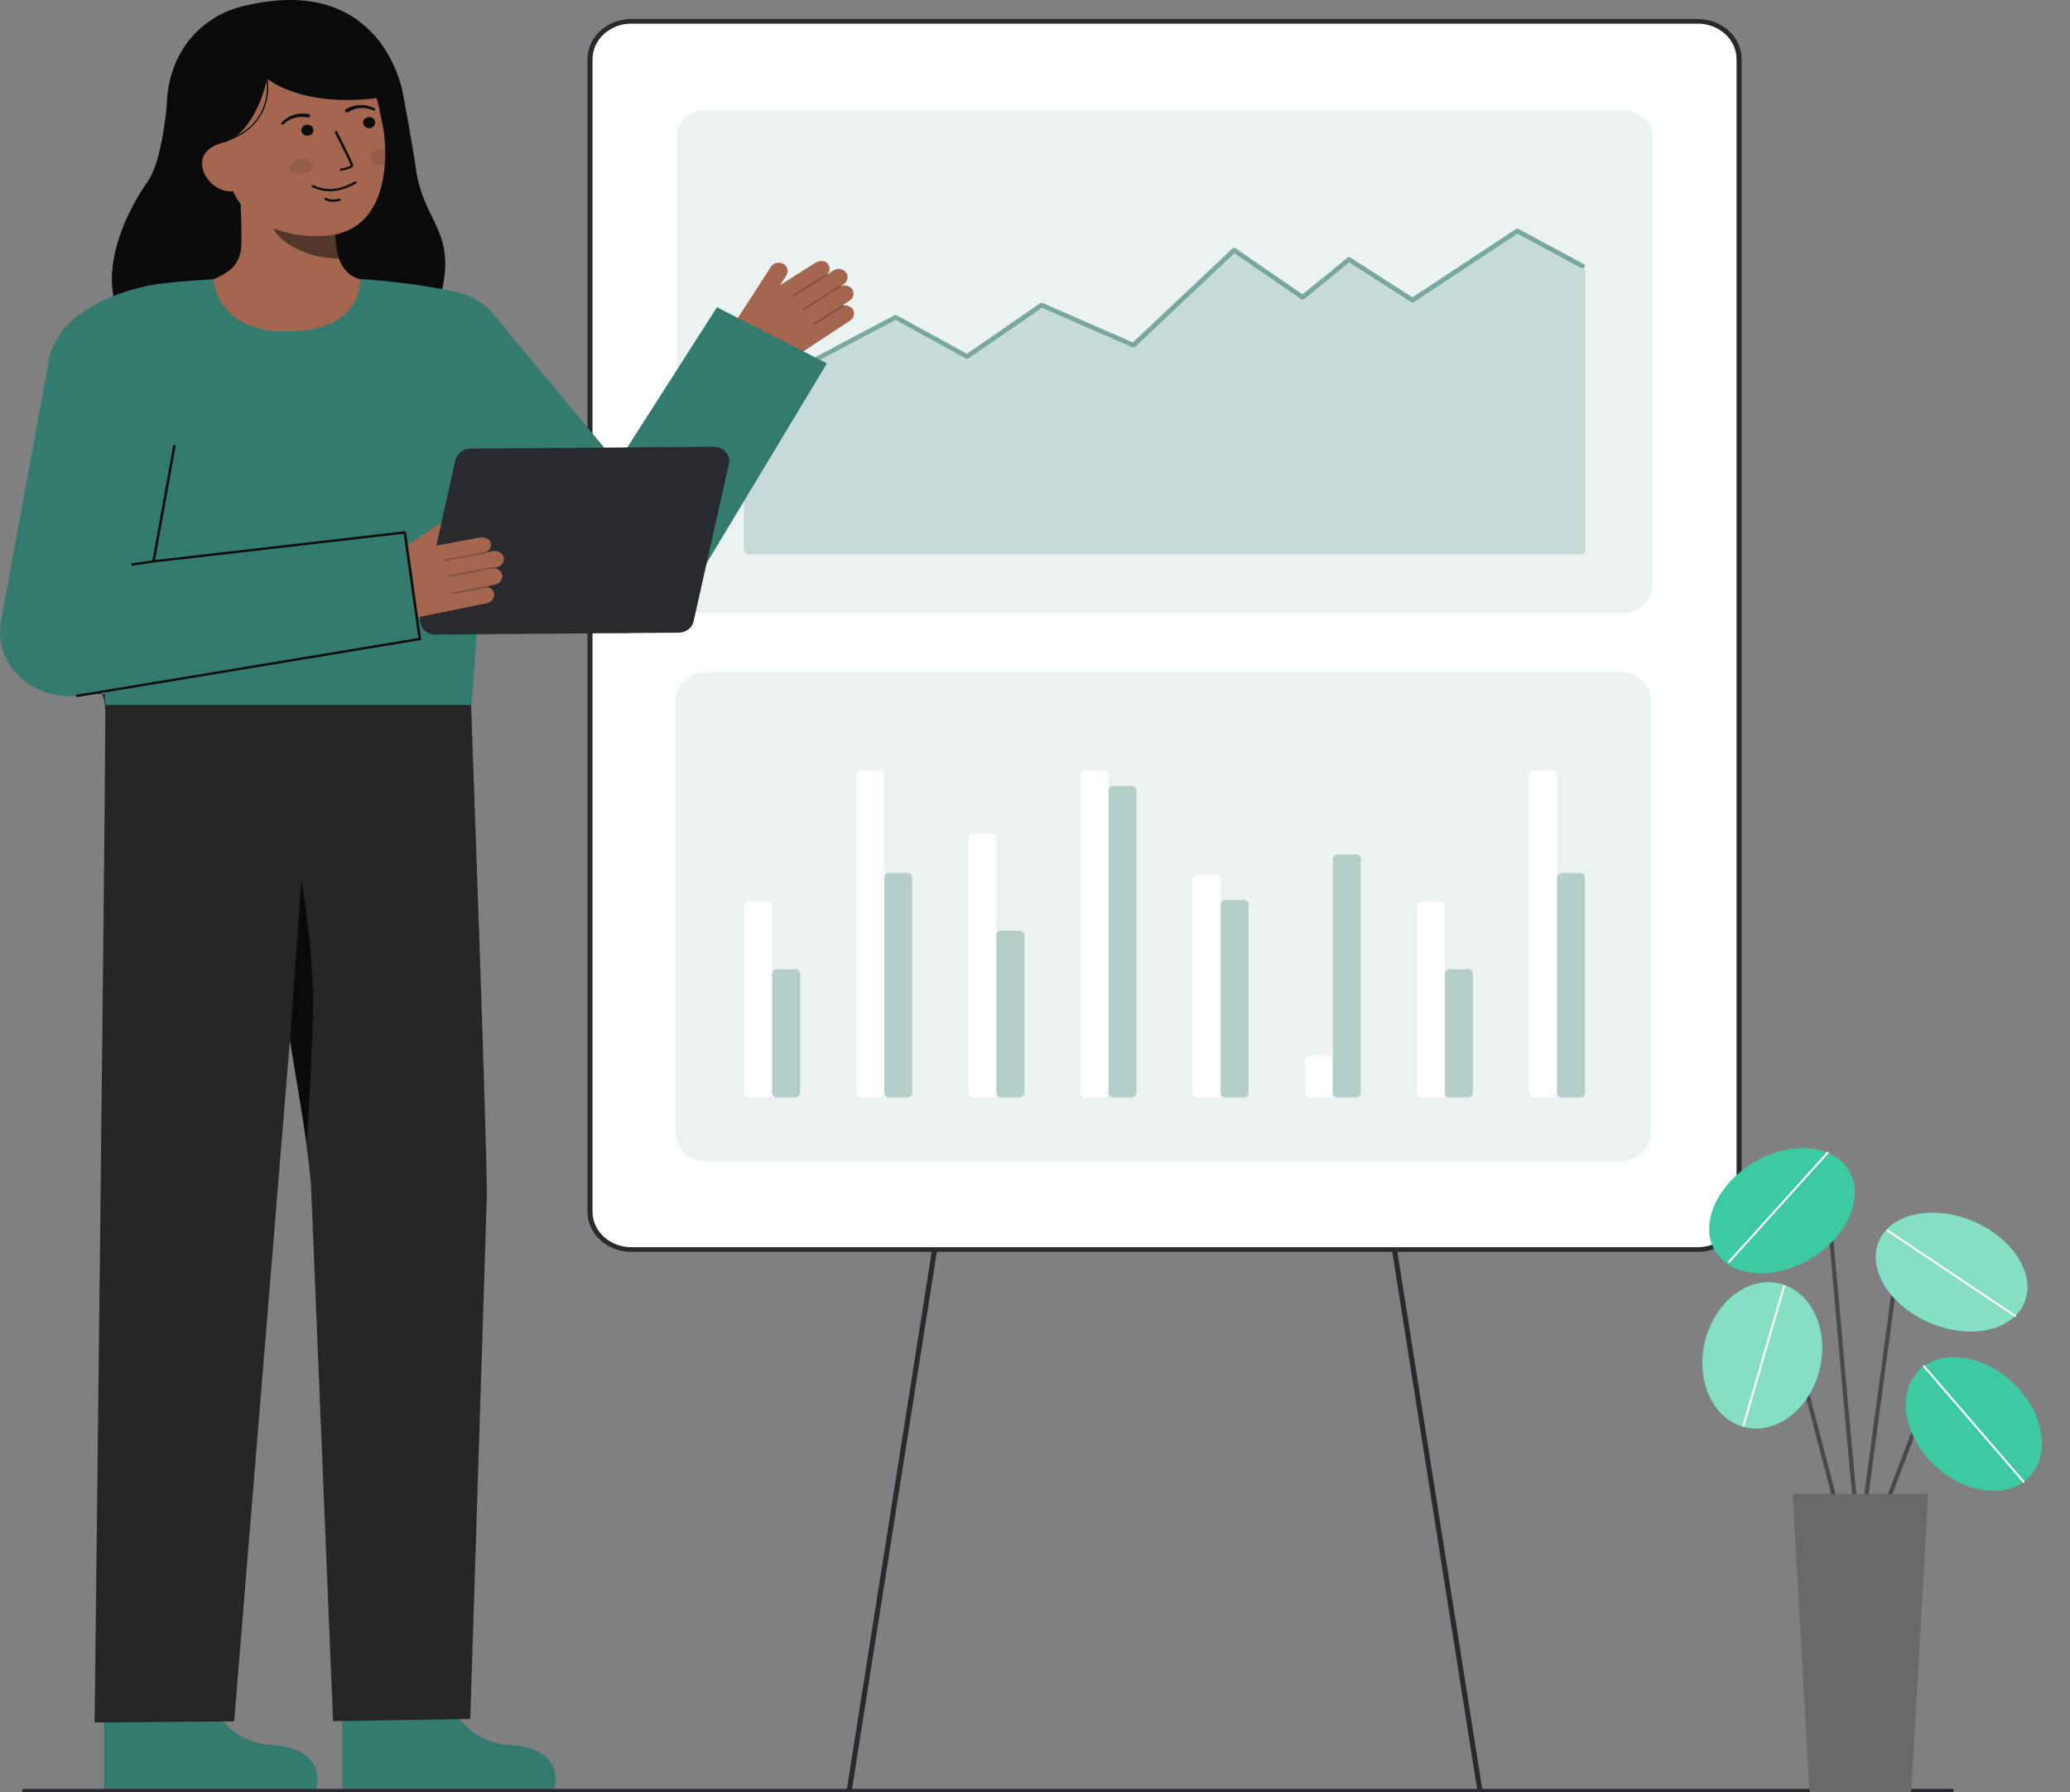 <svg width="268" height="232" viewBox="0 0 268 232" fill="none" xmlns="http://www.w3.org/2000/svg">
<rect x="0" y="0" width="268" height="232" fill="#808080" stroke="none"/>
<path d="M81.722 161.754L219.821 161.754C222.769 161.754 225.159 159.561 225.159 156.856L225.159 7.66C225.159 4.955 222.769 2.762 219.821 2.762L81.722 2.762C78.774 2.762 76.384 4.955 76.384 7.66L76.384 156.856C76.384 159.561 78.774 161.754 81.722 161.754Z" fill="white"/>
<path d="M76.056 156.857V7.66C76.058 6.282 76.655 4.96 77.717 3.985C78.78 3.011 80.22 2.462 81.722 2.461H219.821C221.324 2.462 222.764 3.011 223.826 3.985C224.888 4.96 225.486 6.282 225.488 7.66V156.857C225.486 158.235 224.889 159.557 223.826 160.531C222.764 161.506 221.324 162.054 219.821 162.056H81.722C80.22 162.054 78.78 161.506 77.717 160.531C76.655 159.557 76.058 158.235 76.056 156.857ZM81.722 3.064C80.394 3.065 79.121 3.55 78.181 4.412C77.242 5.273 76.714 6.442 76.712 7.66V156.857C76.714 158.075 77.242 159.244 78.181 160.106C79.121 160.967 80.394 161.452 81.722 161.454H219.821C221.15 161.452 222.423 160.967 223.362 160.106C224.301 159.244 224.83 158.075 224.831 156.857V7.66C224.83 6.441 224.301 5.273 223.362 4.411C222.423 3.549 221.15 3.065 219.821 3.063L81.722 3.064Z" fill="#292A2E"/>
<path d="M109.98 231.878C109.933 231.878 109.887 231.869 109.844 231.851C109.801 231.833 109.763 231.807 109.732 231.774C109.701 231.742 109.678 231.703 109.665 231.662C109.652 231.62 109.648 231.577 109.655 231.534L120.634 162.012C120.64 161.973 120.654 161.934 120.676 161.9C120.697 161.865 120.726 161.835 120.761 161.811C120.796 161.786 120.835 161.769 120.878 161.759C120.92 161.749 120.964 161.747 121.007 161.752C121.05 161.758 121.092 161.772 121.129 161.792C121.166 161.813 121.199 161.84 121.225 161.872C121.25 161.905 121.269 161.941 121.279 161.98C121.289 162.019 121.291 162.059 121.284 162.099L110.303 231.62C110.292 231.692 110.253 231.757 110.194 231.804C110.135 231.852 110.059 231.878 109.98 231.878Z" fill="#292A2E"/>
<path d="M191.564 231.878C191.485 231.878 191.409 231.852 191.35 231.805C191.29 231.758 191.251 231.692 191.24 231.621L180.261 162.098C180.25 162.02 180.273 161.941 180.325 161.878C180.377 161.815 180.454 161.773 180.539 161.762C180.624 161.751 180.711 161.771 180.78 161.817C180.85 161.864 180.896 161.934 180.91 162.012L191.891 231.534C191.898 231.577 191.894 231.621 191.881 231.662C191.868 231.704 191.845 231.742 191.814 231.775C191.783 231.807 191.745 231.834 191.702 231.852C191.66 231.869 191.613 231.879 191.566 231.879L191.564 231.878Z" fill="#292A2E"/>
<g opacity="0.1">
<path d="M91.405 79.396L210.139 79.396C212.226 79.396 213.918 77.844 213.918 75.928V17.719C213.918 15.804 212.226 14.251 210.139 14.251L91.405 14.251C89.317 14.251 87.625 15.804 87.625 17.719L87.625 75.928C87.625 77.844 89.317 79.396 91.405 79.396Z" fill="#337A6F"/>
</g>
<g opacity="0.1">
<path d="M87.492 146.708V90.635C87.493 89.672 87.91 88.75 88.652 88.07C89.393 87.389 90.398 87.007 91.447 87.006H209.768C210.817 87.007 211.822 87.389 212.563 88.07C213.305 88.75 213.722 89.673 213.723 90.635V146.708C213.722 147.67 213.305 148.592 212.563 149.273C211.822 149.953 210.816 150.336 209.767 150.337H91.447C90.398 150.336 89.393 149.953 88.651 149.273C87.91 148.592 87.493 147.67 87.492 146.708Z" fill="#337A6F"/>
</g>
<path d="M198.594 142.061H200.943C201.296 142.061 201.583 141.798 201.583 141.474V100.312C201.583 99.987 201.296 99.725 200.943 99.725H198.594C198.241 99.725 197.955 99.987 197.955 100.312V141.474C197.955 141.798 198.241 142.061 198.594 142.061Z" fill="white"/>
<path opacity="0.3" d="M202.223 142.061H204.571C204.924 142.061 205.211 141.798 205.211 141.474V113.609C205.211 113.284 204.924 113.021 204.571 113.021H202.223C201.869 113.021 201.583 113.284 201.583 113.609V141.474C201.583 141.798 201.869 142.061 202.223 142.061Z" fill="#337A6F"/>
<path d="M169.56 142.061H171.908C172.261 142.061 172.548 141.798 172.548 141.474V137.291C172.548 136.967 172.261 136.704 171.908 136.704H169.56C169.206 136.704 168.92 136.967 168.92 137.291V141.474C168.92 141.798 169.206 142.061 169.56 142.061Z" fill="white"/>
<path opacity="0.3" d="M173.188 142.061H175.536C175.889 142.061 176.176 141.798 176.176 141.474V111.218C176.176 110.894 175.889 110.631 175.536 110.631H173.188C172.834 110.631 172.548 110.894 172.548 111.218V141.474C172.548 141.798 172.834 142.061 173.188 142.061Z" fill="#337A6F"/>
<path d="M184.077 142.061H186.425C186.779 142.061 187.065 141.798 187.065 141.474V117.307C187.065 116.983 186.779 116.72 186.425 116.72H184.077C183.724 116.72 183.437 116.983 183.437 117.307V141.474C183.437 141.798 183.724 142.061 184.077 142.061Z" fill="white"/>
<path opacity="0.3" d="M187.705 142.061H190.054C190.407 142.061 190.694 141.798 190.694 141.474V126.063C190.694 125.739 190.407 125.476 190.054 125.476H187.705C187.352 125.476 187.066 125.739 187.066 126.063V141.474C187.066 141.798 187.352 142.061 187.705 142.061Z" fill="#337A6F"/>
<path d="M126.007 142.061H128.355C128.709 142.061 128.995 141.798 128.995 141.474V108.5C128.995 108.175 128.709 107.912 128.355 107.912H126.007C125.654 107.912 125.367 108.175 125.367 108.5V141.474C125.367 141.798 125.654 142.061 126.007 142.061Z" fill="white"/>
<path opacity="0.3" d="M129.635 142.061H131.984C132.337 142.061 132.624 141.798 132.624 141.474V121.072C132.624 120.748 132.337 120.485 131.984 120.485H129.635C129.282 120.485 128.996 120.748 128.996 121.072V141.474C128.996 141.798 129.282 142.061 129.635 142.061Z" fill="#337A6F"/>
<path d="M155.042 142.061H157.391C157.744 142.061 158.031 141.798 158.031 141.474V113.826C158.031 113.502 157.744 113.239 157.391 113.239H155.042C154.689 113.239 154.402 113.502 154.402 113.826V141.474C154.402 141.798 154.689 142.061 155.042 142.061Z" fill="white"/>
<path opacity="0.3" d="M158.67 142.061H161.019C161.372 142.061 161.658 141.798 161.658 141.474V117.089C161.658 116.765 161.372 116.502 161.019 116.502H158.67C158.317 116.502 158.03 116.765 158.03 117.089V141.474C158.03 141.798 158.317 142.061 158.67 142.061Z" fill="#337A6F"/>
<path d="M140.525 142.061H142.873C143.227 142.061 143.513 141.798 143.513 141.474V100.312C143.513 99.987 143.227 99.725 142.873 99.725H140.525C140.172 99.725 139.885 99.987 139.885 100.312V141.474C139.885 141.798 140.172 142.061 140.525 142.061Z" fill="white"/>
<path opacity="0.3" d="M144.153 142.061H146.501C146.855 142.061 147.141 141.798 147.141 141.474V102.351C147.141 102.027 146.855 101.764 146.501 101.764H144.153C143.799 101.764 143.513 102.027 143.513 102.351V141.474C143.513 141.798 143.799 142.061 144.153 142.061Z" fill="#337A6F"/>
<path d="M111.49 142.061H113.838C114.192 142.061 114.478 141.798 114.478 141.474V100.312C114.478 99.987 114.192 99.725 113.838 99.725H111.49C111.137 99.725 110.85 99.987 110.85 100.312V141.474C110.85 141.798 111.137 142.061 111.49 142.061Z" fill="white"/>
<path opacity="0.3" d="M115.118 142.061H117.466C117.82 142.061 118.106 141.798 118.106 141.474V113.609C118.106 113.284 117.82 113.021 117.466 113.021H115.118C114.765 113.021 114.478 113.284 114.478 113.609V141.474C114.478 141.798 114.765 142.061 115.118 142.061Z" fill="#337A6F"/>
<path d="M96.973 142.061H99.321C99.674 142.061 99.961 141.798 99.961 141.474V117.307C99.961 116.983 99.674 116.72 99.321 116.72H96.973C96.619 116.72 96.333 116.983 96.333 117.307V141.474C96.333 141.798 96.619 142.061 96.973 142.061Z" fill="white"/>
<path opacity="0.3" d="M100.601 142.061H102.949C103.302 142.061 103.589 141.798 103.589 141.474V126.063C103.589 125.739 103.302 125.476 102.949 125.476H100.601C100.247 125.476 99.961 125.739 99.961 126.063V141.474C99.961 141.798 100.247 142.061 100.601 142.061Z" fill="#337A6F"/>
<path opacity="0.2" d="M205.243 35.158V71.195C205.243 71.348 205.177 71.495 205.059 71.603C204.941 71.712 204.781 71.773 204.614 71.773H96.93C96.763 71.773 96.602 71.712 96.484 71.603C96.366 71.495 96.3 71.348 96.3 71.195V52.063C96.3 51.962 96.329 51.862 96.384 51.774C96.439 51.687 96.519 51.614 96.615 51.563L115.68 41.462C115.778 41.411 115.888 41.384 116 41.385C116.112 41.386 116.222 41.414 116.319 41.467L124.901 46.173C125.009 46.232 125.133 46.261 125.258 46.255C125.382 46.248 125.503 46.209 125.603 46.139L134.615 39.932C134.707 39.869 134.816 39.83 134.93 39.819C135.044 39.808 135.16 39.827 135.263 39.872L146.385 44.725C146.504 44.777 146.637 44.794 146.767 44.773C146.896 44.751 147.015 44.693 147.107 44.607L159.455 32.974C159.561 32.873 159.704 32.812 159.857 32.8C160.009 32.789 160.161 32.83 160.283 32.914L168.301 38.422C168.417 38.502 168.56 38.543 168.705 38.537C168.85 38.532 168.988 38.481 169.097 38.392L174.343 34.115C174.449 34.028 174.583 33.977 174.725 33.969C174.866 33.962 175.006 33.998 175.122 34.073L182.567 38.841C182.674 38.91 182.802 38.946 182.932 38.945C183.063 38.944 183.19 38.906 183.296 38.837L196.169 30.335C196.268 30.27 196.386 30.232 196.507 30.227C196.629 30.221 196.75 30.249 196.856 30.305L204.932 34.658C205.027 34.709 205.106 34.782 205.16 34.87C205.215 34.957 205.244 35.057 205.243 35.158Z" fill="#337A6F"/>
<path opacity="0.61" d="M96.662 51.567C96.717 51.567 96.772 51.553 96.819 51.528L115.944 41.396L125.049 46.389C125.103 46.418 125.165 46.432 125.227 46.429C125.29 46.426 125.35 46.406 125.4 46.372L134.902 39.827L146.603 44.933C146.663 44.959 146.729 44.967 146.794 44.956C146.859 44.945 146.918 44.916 146.964 44.873L159.818 32.761L168.469 38.705C168.527 38.745 168.598 38.765 168.671 38.762C168.743 38.759 168.812 38.734 168.867 38.69L174.683 33.946L182.699 39.081C182.752 39.115 182.816 39.133 182.881 39.133C182.946 39.133 183.01 39.114 183.063 39.079L196.465 30.23L204.722 34.679C204.758 34.698 204.797 34.711 204.838 34.716C204.879 34.721 204.921 34.719 204.961 34.709C205.001 34.7 205.039 34.683 205.072 34.66C205.105 34.638 205.132 34.609 205.153 34.576C205.174 34.544 205.188 34.507 205.194 34.47C205.2 34.432 205.197 34.394 205.187 34.357C205.176 34.32 205.158 34.286 205.133 34.256C205.108 34.225 205.077 34.2 205.042 34.181L196.608 29.635C196.555 29.607 196.494 29.593 196.433 29.596C196.372 29.599 196.313 29.617 196.264 29.65L182.876 38.49L174.839 33.343C174.781 33.305 174.711 33.287 174.641 33.291C174.57 33.294 174.503 33.32 174.45 33.363L168.639 38.102L159.972 32.148C159.911 32.105 159.835 32.085 159.759 32.091C159.682 32.096 159.611 32.127 159.558 32.178L146.668 44.323L134.999 39.23C134.947 39.208 134.889 39.198 134.832 39.204C134.775 39.209 134.72 39.229 134.674 39.26L125.188 45.794L116.106 40.814C116.058 40.787 116.003 40.773 115.947 40.773C115.891 40.772 115.836 40.786 115.787 40.812L96.502 51.028C96.442 51.06 96.395 51.109 96.369 51.168C96.342 51.227 96.338 51.292 96.356 51.353C96.374 51.415 96.413 51.469 96.468 51.508C96.523 51.547 96.591 51.568 96.66 51.568L96.662 51.567Z" fill="#337A6F"/>
<path d="M26.645 218.482C26.645 218.482 28.127 225.531 35.321 225.925C42.515 226.32 40.955 231.577 40.955 231.577H13.464V218.974L26.645 218.482Z" fill="#337A6F"/>
<path d="M11.599 89.874C11.599 89.874 13.655 87.754 13.637 92.561C13.569 110.494 12.25 222.982 12.25 222.982L30.315 222.842L41.259 89.145L11.599 89.874Z" fill="#262626"/>
<path d="M57.492 218.482C57.492 218.482 58.974 225.531 66.169 225.925C73.363 226.32 71.802 231.577 71.802 231.577H44.311V218.974L57.492 218.482Z" fill="#337A6F"/>
<path d="M60.986 91.266C60.986 91.266 63.243 152.555 63.009 155.551L60.887 222.517L43.12 222.818L40.255 153.128C40.255 153.128 38.377 133.904 33.315 116.053C30.726 106.891 29.167 97.51 28.664 88.056L60.986 91.266Z" fill="#262626"/>
<path d="M37.548 134.72L39.03 113.932C39.03 113.932 40.551 122.574 40.551 130.023C40.551 133.664 39.734 148.08 39.734 148.08L37.548 134.72Z" fill="#0A0A0A"/>
<path d="M11.403 89.871L11.344 89.874C11.344 89.874 11.387 88.829 11.403 89.871Z" fill="#333333"/>
<path d="M11.477 89.871L11.418 89.874C11.418 89.874 11.461 88.829 11.477 89.871Z" fill="#333333"/>
<path d="M110.468 40.126C110.359 39.928 110.186 39.766 109.973 39.662C109.759 39.559 109.516 39.519 109.277 39.547C109.279 39.534 109.278 39.52 109.273 39.508C109.268 39.495 109.26 39.484 109.249 39.475C109.238 39.466 109.225 39.459 109.211 39.456C109.197 39.452 109.182 39.452 109.168 39.455L109.976 38.924C110.218 38.772 110.391 38.545 110.465 38.285C110.539 38.025 110.507 37.749 110.376 37.508C110.238 37.274 110.011 37.096 109.738 37.007C109.465 36.919 109.166 36.926 108.898 37.029C108.9 37.019 108.892 37.008 108.891 36.999L109.223 36.78C109.45 36.636 109.616 36.425 109.692 36.182C109.769 35.938 109.752 35.678 109.644 35.446C109.572 35.301 109.467 35.172 109.335 35.069C109.204 34.966 109.048 34.892 108.881 34.85C108.714 34.809 108.539 34.802 108.369 34.831C108.198 34.859 108.037 34.922 107.896 35.014L107.13 35.518C107.128 35.514 107.13 35.509 107.128 35.505C107.125 35.501 107.116 35.5 107.112 35.495C107.288 35.314 107.391 35.083 107.405 34.84C107.419 34.598 107.343 34.358 107.189 34.161C106.827 33.627 105.993 33.736 105.497 34.062L100.989 36.919L101.795 35.674C101.957 35.435 102.014 35.148 101.955 34.871C101.895 34.594 101.723 34.348 101.474 34.184C101.342 34.102 101.193 34.047 101.037 34.02C100.881 33.994 100.721 33.997 100.566 34.029C100.411 34.061 100.265 34.122 100.137 34.207C100.008 34.293 99.9 34.402 99.819 34.527L95.42 41.324C94.904 42.121 94.747 43.072 94.982 43.974C95.218 44.876 95.827 45.658 96.681 46.154C97.672 46.729 98.827 47.02 99.999 46.989C101.17 46.958 102.305 46.607 103.258 45.98L110.066 41.503C110.292 41.348 110.455 41.128 110.528 40.878C110.601 40.628 110.58 40.363 110.468 40.126Z" fill="#A4664E"/>
<g opacity="0.25">
<path d="M102.67 38.341C102.686 38.362 102.711 38.376 102.739 38.38C102.766 38.385 102.795 38.379 102.818 38.364L107.102 35.642C107.113 35.635 107.123 35.625 107.131 35.614C107.139 35.603 107.144 35.591 107.146 35.578C107.149 35.566 107.149 35.552 107.146 35.54C107.143 35.527 107.137 35.515 107.129 35.504C107.121 35.494 107.111 35.484 107.099 35.477C107.087 35.47 107.073 35.466 107.059 35.463C107.046 35.461 107.031 35.461 107.017 35.464C107.004 35.467 106.99 35.472 106.979 35.479L102.695 38.202C102.672 38.217 102.656 38.239 102.651 38.265C102.645 38.291 102.652 38.318 102.668 38.339L102.67 38.341Z" fill="#0C0C0C"/>
</g>
<g opacity="0.25">
<path d="M103.926 40.108C103.943 40.129 103.967 40.143 103.995 40.147C104.023 40.152 104.051 40.146 104.074 40.131L108.855 37.093C108.879 37.078 108.895 37.055 108.9 37.029C108.905 37.003 108.898 36.977 108.882 36.955C108.865 36.934 108.84 36.92 108.812 36.916C108.785 36.911 108.756 36.916 108.732 36.93L103.952 39.968C103.928 39.983 103.912 40.006 103.907 40.032C103.902 40.058 103.908 40.084 103.924 40.106L103.926 40.108Z" fill="#0C0C0C"/>
</g>
<g opacity="0.25">
<path d="M105.275 42.029C105.291 42.05 105.316 42.063 105.344 42.068C105.372 42.072 105.4 42.066 105.423 42.051L109.237 39.628C109.26 39.613 109.276 39.59 109.281 39.564C109.286 39.539 109.28 39.512 109.264 39.49C109.248 39.469 109.223 39.454 109.194 39.449C109.166 39.445 109.137 39.45 109.114 39.465L105.3 41.889C105.277 41.904 105.261 41.927 105.256 41.953C105.251 41.978 105.257 42.005 105.273 42.026L105.275 42.029Z" fill="#0C0C0C"/>
</g>
<path d="M92.824 39.775L79.903 59.968L64.136 40.992L51.043 51.824L73.403 78.397L73.55 78.586C74.445 79.711 75.637 80.608 77.015 81.193C78.392 81.778 79.909 82.031 81.423 81.93C82.937 81.828 84.397 81.374 85.667 80.612C86.937 79.849 87.975 78.802 88.682 77.57L107.056 47.038L92.824 39.775Z" fill="#337A6F"/>
<path d="M78.636 62.396C78.61 62.396 78.584 62.391 78.561 62.38C78.542 62.371 78.525 62.358 78.511 62.343C78.497 62.328 78.486 62.311 78.48 62.292C78.473 62.273 78.471 62.253 78.472 62.233C78.474 62.214 78.48 62.194 78.49 62.177L79.757 59.9C79.766 59.882 79.78 59.866 79.796 59.853C79.813 59.841 79.832 59.831 79.852 59.825C79.873 59.819 79.894 59.816 79.916 59.818C79.937 59.819 79.958 59.825 79.978 59.834C79.997 59.843 80.014 59.855 80.028 59.87C80.042 59.885 80.052 59.903 80.059 59.922C80.066 59.941 80.068 59.96 80.067 59.98C80.065 60 80.059 60.019 80.049 60.037L78.782 62.314C78.769 62.339 78.748 62.359 78.722 62.374C78.696 62.389 78.666 62.396 78.636 62.396Z" fill="#0C0C0C"/>
<path d="M63.227 59.853L62.832 66.231L63.16 66.248L63.554 59.87L63.227 59.853Z" fill="#0C0C0C"/>
<path d="M21.591 13.695C21.591 13.695 20.985 20.794 19.211 23.354C14.103 30.721 12.544 39.053 17.512 43.468C22.479 47.883 54.511 48.283 57.062 38.278C59.212 29.854 54.839 28.9 53.86 21.921C53.417 18.763 52.173 12.139 52.173 12.139" fill="#0A0A0A"/>
<path d="M48.908 36.678C48.853 36.672 48.239 46.014 36.411 45.2C28.223 44.637 25.303 36.665 25.115 36.665C25.998 36.493 27.485 36.243 27.877 36.051C29.166 35.415 30.762 34.753 31.177 32.456C31.417 31.13 31.01 24.357 31.136 23.017L43.705 25.591C43.529 28.421 42.3 34.981 46.608 36.142C47.325 36.334 48.097 36.511 48.908 36.678Z" fill="#A4664E"/>
<path opacity="0.52" d="M43.881 33.461C43.684 32.879 43.557 32.279 43.503 31.671C43.365 30.285 43.392 28.889 43.585 27.508C41.03 27.191 38.623 26.224 36.638 24.715C36.405 25.506 35.121 28.962 35.477 29.714C36.148 31.134 39.305 33.461 43.881 33.461Z" fill="#0C0C0C"/>
<path d="M42.215 30.521C37.254 30.908 30.866 29.021 29.614 22.952L28.485 17.476C27.233 11.407 29.692 5.883 35.92 4.802C42.147 3.72 47.817 7.832 49.069 13.901L49.569 16.326C50.049 18.654 51.066 29.83 42.215 30.521Z" fill="#A4664E"/>
<path d="M47.794 16.59C48.225 16.59 48.575 16.27 48.575 15.874C48.575 15.478 48.225 15.158 47.794 15.158C47.363 15.158 47.013 15.478 47.013 15.874C47.013 16.27 47.363 16.59 47.794 16.59Z" fill="#0C0C0C"/>
<path d="M39.796 17.57C40.227 17.57 40.577 17.25 40.577 16.854C40.577 16.458 40.227 16.138 39.796 16.138C39.365 16.138 39.015 16.458 39.015 16.854C39.015 17.25 39.365 17.57 39.796 17.57Z" fill="#0C0C0C"/>
<path d="M44.185 22.105H44.197C44.45 22.06 44.699 22.002 44.944 21.931C45.31 21.823 45.79 21.644 45.727 21.34C45.656 20.994 43.855 17.443 43.649 17.039C43.631 17.003 43.599 16.976 43.559 16.963C43.519 16.95 43.475 16.951 43.436 16.968C43.398 16.984 43.368 17.014 43.354 17.051C43.339 17.087 43.341 17.128 43.359 17.163C44.128 18.675 45.365 21.162 45.413 21.395C45.372 21.503 44.764 21.708 44.138 21.817C44.097 21.823 44.06 21.845 44.036 21.875C44.011 21.907 44.001 21.945 44.007 21.983C44.013 22.021 44.035 22.055 44.069 22.078C44.102 22.101 44.144 22.112 44.185 22.107V22.105Z" fill="#0C0C0C"/>
<path d="M43.263 24.726C44.279 24.605 45.249 24.266 46.096 23.738C46.132 23.717 46.157 23.684 46.166 23.645C46.175 23.607 46.167 23.568 46.143 23.535C46.12 23.502 46.084 23.48 46.042 23.471C46.001 23.463 45.958 23.471 45.922 23.492C44.089 24.588 42.267 24.765 40.654 24.004C40.621 23.988 40.588 23.973 40.553 23.96C40.514 23.948 40.47 23.95 40.432 23.966C40.394 23.983 40.364 24.012 40.35 24.049C40.336 24.085 40.338 24.125 40.355 24.16C40.373 24.196 40.405 24.223 40.445 24.236C40.458 24.241 40.478 24.251 40.508 24.267C41.356 24.668 42.315 24.828 43.263 24.726Z" fill="#0C0C0C"/>
<path d="M23.503 19.384L29.084 18.445C33.312 16.875 34.59 10.159 34.59 10.159C34.59 10.159 39.727 14.752 52.173 12.14C52.173 12.14 49.678 -3.785 31.291 0.844C25.363 2.337 21.107 7.819 21.639 15.146C22.009 20.281 23.503 19.384 23.503 19.384Z" fill="#0A0A0A"/>
<path d="M30.382 24.734C28.49 25.062 26.572 23.471 26.213 21.734C25.853 19.998 27.191 18.774 29.084 18.445L30.299 19.439L32.009 24.451L30.382 24.734Z" fill="#A4664E"/>
<path d="M44.789 14.135C45.342 13.808 45.979 13.623 46.636 13.6C46.959 13.587 47.283 13.618 47.596 13.693C47.906 13.766 48.205 13.875 48.485 14.016C48.525 14.034 48.555 14.066 48.569 14.104C48.584 14.142 48.581 14.184 48.562 14.22C48.543 14.257 48.509 14.285 48.467 14.298C48.425 14.312 48.38 14.31 48.34 14.292L48.328 14.287C48.069 14.17 47.795 14.084 47.512 14.03C47.232 13.975 46.945 13.959 46.661 13.983C46.096 14.026 45.554 14.206 45.09 14.504L45.074 14.514C45.048 14.532 45.017 14.544 44.985 14.552C44.953 14.559 44.92 14.56 44.887 14.555C44.855 14.55 44.824 14.54 44.795 14.524C44.767 14.508 44.743 14.487 44.723 14.463C44.704 14.438 44.69 14.411 44.682 14.381C44.675 14.352 44.673 14.321 44.678 14.291C44.684 14.261 44.695 14.233 44.712 14.207C44.73 14.181 44.752 14.159 44.779 14.141L44.789 14.135Z" fill="#0C0C0C"/>
<path d="M39.811 15.21C39.26 15.087 38.684 15.099 38.141 15.246C37.866 15.318 37.604 15.428 37.365 15.572C37.123 15.716 36.901 15.888 36.706 16.084L36.697 16.092C36.666 16.12 36.625 16.136 36.581 16.137C36.538 16.138 36.496 16.123 36.464 16.096C36.433 16.069 36.414 16.031 36.411 15.991C36.409 15.952 36.424 15.913 36.452 15.883C36.658 15.658 36.894 15.457 37.155 15.287C37.417 15.113 37.706 14.976 38.013 14.881C38.634 14.685 39.302 14.646 39.946 14.768C40.011 14.781 40.068 14.817 40.104 14.869C40.14 14.92 40.153 14.983 40.139 15.043C40.125 15.102 40.086 15.155 40.029 15.188C39.973 15.221 39.905 15.233 39.84 15.22L39.83 15.218L39.811 15.21Z" fill="#0C0C0C"/>
<path d="M43.479 26.104C43.663 26.084 43.845 26.051 44.023 26.003C44.043 25.998 44.062 25.989 44.079 25.978C44.096 25.966 44.11 25.951 44.12 25.934C44.13 25.917 44.137 25.898 44.14 25.879C44.142 25.86 44.14 25.84 44.134 25.821C44.129 25.803 44.119 25.785 44.105 25.77C44.092 25.755 44.076 25.742 44.057 25.733C44.038 25.724 44.018 25.718 43.997 25.716C43.976 25.714 43.955 25.716 43.934 25.721C42.864 26.004 42.255 25.63 42.23 25.613C42.195 25.591 42.152 25.582 42.11 25.589C42.068 25.596 42.031 25.617 42.007 25.649C41.982 25.681 41.973 25.721 41.98 25.759C41.987 25.798 42.011 25.832 42.046 25.854C42.478 26.087 42.984 26.175 43.479 26.104Z" fill="#0C0C0C"/>
<path d="M29.098 18.38L29.042 18.238C36.115 15.908 34.385 9.539 34.367 9.475L34.526 9.437C34.545 9.502 36.314 16.003 29.098 18.38Z" fill="#0C0C0C"/>
<path opacity="0.1" d="M39.166 22.553C39.982 22.472 40.592 21.961 40.528 21.411C40.463 20.862 39.749 20.481 38.932 20.562C38.116 20.643 37.506 21.154 37.57 21.703C37.635 22.253 38.349 22.633 39.166 22.553Z" fill="#0C0C0C"/>
<path opacity="0.1" d="M47.81 20.45C47.875 20.999 48.59 21.378 49.407 21.299C49.548 21.285 49.687 21.257 49.822 21.217C49.868 20.564 49.878 19.935 49.865 19.353C49.639 19.299 49.404 19.284 49.172 19.308C48.355 19.388 47.746 19.899 47.81 20.45Z" fill="#0C0C0C"/>
<path d="M63.604 57.246C63.231 61.263 61.419 86.319 61.061 91.266H13.663C13.384 86.804 10.162 67.294 9.105 58.569C8.095 50.244 6.115 46.075 7.567 43.614C9.939 39.591 16.422 37.267 20.842 36.718C23.541 36.383 27.6 36.142 27.6 36.142C27.6 36.142 27.944 42.522 36.14 42.877C47.298 43.359 46.553 36.142 46.608 36.142C48.416 36.142 58.741 37.192 61.267 38.566C68.151 42.306 64.394 48.736 63.604 57.246Z" fill="#337A6F"/>
<path d="M94.369 60.052L89.801 80.428C89.708 80.842 89.463 81.214 89.108 81.482C88.752 81.75 88.307 81.898 87.847 81.902L56.387 82.148C56.087 82.15 55.79 82.091 55.518 81.975C55.246 81.858 55.006 81.687 54.816 81.474C54.625 81.262 54.489 81.012 54.416 80.745C54.344 80.478 54.338 80.199 54.399 79.929L58.967 59.553C59.06 59.14 59.305 58.768 59.661 58.499C60.016 58.231 60.461 58.083 60.922 58.079L92.381 57.833C92.681 57.831 92.978 57.89 93.25 58.007C93.522 58.123 93.762 58.294 93.953 58.507C94.143 58.72 94.279 58.969 94.352 59.236C94.424 59.504 94.43 59.782 94.369 60.052Z" fill="#292A2E"/>
<path d="M65.034 74.525C65.051 74.793 64.962 75.058 64.782 75.271C64.603 75.483 64.346 75.629 64.059 75.682L63.09 75.878C63.108 75.883 63.123 75.892 63.136 75.904C63.149 75.916 63.158 75.931 63.163 75.947C63.165 75.966 63.16 75.985 63.15 76.001C63.383 76.061 63.589 76.186 63.741 76.359C63.893 76.532 63.982 76.744 63.997 76.965C63.998 77.223 63.904 77.475 63.731 77.678C63.558 77.881 63.315 78.025 63.041 78.086L54.863 79.752C54.445 79.838 54.018 79.881 53.59 79.881C52.635 79.881 51.695 79.668 50.85 79.26C50.005 78.852 49.282 78.262 48.741 77.541C48.167 76.777 47.941 75.838 48.11 74.924C48.279 74.01 48.831 73.192 49.647 72.645L56.603 67.979C56.757 67.876 56.934 67.809 57.122 67.783L56.482 70.636L56.653 70.6L56.689 70.594L62.024 69.597C62.618 69.476 63.432 69.675 63.537 70.296C63.593 70.533 63.56 70.781 63.444 71C63.327 71.218 63.133 71.393 62.894 71.498C62.897 71.501 62.903 71.504 62.903 71.51C62.903 71.516 62.9 71.519 62.9 71.525L63.823 71.338C63.991 71.304 64.166 71.304 64.335 71.339C64.504 71.375 64.662 71.444 64.797 71.542C64.933 71.64 65.044 71.764 65.121 71.906C65.199 72.048 65.24 72.204 65.244 72.362C65.244 72.615 65.149 72.861 64.974 73.057C64.799 73.253 64.556 73.388 64.286 73.438L63.888 73.519C63.885 73.531 63.888 73.543 63.882 73.552C64.171 73.554 64.449 73.655 64.662 73.835C64.875 74.014 65.008 74.26 65.034 74.525Z" fill="#A4664E"/>
<g opacity="0.25">
<path d="M57.589 72.513C57.596 72.539 57.612 72.561 57.636 72.575C57.66 72.588 57.688 72.593 57.716 72.588L62.82 71.628C62.835 71.626 62.849 71.621 62.861 71.614C62.873 71.607 62.884 71.597 62.892 71.586C62.9 71.575 62.906 71.563 62.909 71.55C62.912 71.537 62.912 71.523 62.909 71.51C62.906 71.497 62.9 71.485 62.892 71.474C62.884 71.463 62.873 71.453 62.861 71.446C62.849 71.439 62.835 71.434 62.82 71.432C62.806 71.43 62.791 71.431 62.777 71.434L57.673 72.394C57.645 72.4 57.62 72.415 57.604 72.437C57.589 72.459 57.583 72.486 57.589 72.511L57.589 72.513Z" fill="#0C0C0C"/>
</g>
<g opacity="0.25">
<path d="M57.989 74.591C57.995 74.616 58.012 74.638 58.035 74.652C58.059 74.666 58.088 74.671 58.115 74.666L63.812 73.594C63.84 73.588 63.865 73.573 63.88 73.551C63.896 73.529 63.902 73.503 63.896 73.477C63.889 73.452 63.873 73.43 63.849 73.415C63.825 73.401 63.797 73.396 63.769 73.4L58.072 74.472C58.044 74.477 58.02 74.493 58.004 74.514C57.988 74.536 57.982 74.563 57.988 74.589L57.989 74.591Z" fill="#0C0C0C"/>
</g>
<g opacity="0.25">
<path d="M58.407 76.843C58.414 76.868 58.431 76.89 58.454 76.904C58.478 76.918 58.507 76.923 58.534 76.918L63.078 76.063C63.093 76.061 63.106 76.056 63.119 76.049C63.131 76.042 63.142 76.033 63.15 76.022C63.158 76.011 63.164 75.998 63.167 75.985C63.17 75.972 63.17 75.959 63.167 75.945C63.164 75.932 63.158 75.92 63.15 75.909C63.142 75.898 63.131 75.889 63.118 75.881C63.106 75.874 63.092 75.87 63.078 75.867C63.064 75.865 63.049 75.866 63.035 75.869L58.491 76.724C58.477 76.727 58.464 76.732 58.452 76.739C58.44 76.747 58.43 76.756 58.422 76.767C58.415 76.778 58.409 76.79 58.407 76.802C58.404 76.815 58.404 76.828 58.407 76.841L58.407 76.843Z" fill="#0C0C0C"/>
</g>
<path d="M54.357 82.721L9.989 90.078C8.604 90.216 7.204 90.058 5.897 89.616C4.59 89.174 3.413 88.461 2.457 87.531C1.501 86.602 0.793 85.481 0.389 84.259C-0.016 83.036 -0.106 81.744 0.125 80.484L6.336 46.607C6.733 44.444 8.05 42.514 9.997 41.242C11.944 39.969 14.363 39.459 16.72 39.823C19.078 40.187 21.181 41.395 22.567 43.182C23.954 44.969 24.51 47.188 24.113 49.351L19.878 72.672L52.406 68.924L54.357 82.721Z" fill="#337A6F"/>
<path d="M9.988 90.228C9.947 90.228 9.908 90.214 9.878 90.189C9.848 90.163 9.829 90.129 9.825 90.091C9.822 90.054 9.833 90.016 9.858 89.987C9.883 89.957 9.919 89.936 9.959 89.93L54.174 82.598L52.265 69.091L19.898 72.821C19.873 72.824 19.847 72.822 19.823 72.814C19.799 72.806 19.777 72.793 19.76 72.776C19.742 72.759 19.729 72.739 19.721 72.716C19.713 72.694 19.712 72.67 19.716 72.647L22.408 57.743C22.411 57.723 22.419 57.704 22.43 57.688C22.442 57.671 22.457 57.656 22.474 57.645C22.492 57.633 22.512 57.625 22.533 57.62C22.554 57.616 22.575 57.615 22.597 57.618C22.618 57.622 22.638 57.629 22.657 57.639C22.675 57.65 22.691 57.663 22.704 57.679C22.716 57.696 22.725 57.714 22.73 57.733C22.735 57.752 22.735 57.772 22.732 57.792L20.076 72.497L52.386 68.774C52.429 68.769 52.472 68.78 52.506 68.804C52.541 68.828 52.563 68.864 52.569 68.904L54.52 82.7C54.525 82.739 54.514 82.778 54.489 82.809C54.465 82.84 54.427 82.861 54.386 82.868L10.018 90.226C10.008 90.228 9.998 90.228 9.988 90.228Z" fill="#0C0C0C"/>
<path d="M19.852 72.523L16.998 72.943L17.05 73.24L19.904 72.821L19.852 72.523Z" fill="#0C0C0C"/>
<path d="M252.722 232H3.077C3.016 232 2.957 231.978 2.914 231.938C2.871 231.899 2.847 231.845 2.847 231.789C2.847 231.733 2.871 231.68 2.914 231.64C2.957 231.6 3.016 231.578 3.077 231.578H252.722C252.752 231.578 252.782 231.584 252.81 231.594C252.838 231.605 252.863 231.62 252.884 231.64C252.906 231.66 252.923 231.683 252.934 231.708C252.946 231.734 252.952 231.761 252.952 231.789C252.952 231.817 252.946 231.844 252.934 231.87C252.923 231.895 252.906 231.919 252.884 231.938C252.863 231.958 252.838 231.973 252.81 231.984C252.782 231.995 252.752 232 252.722 232Z" fill="#292A2E"/>
<path d="M240.862 199.525C240.826 199.526 240.791 199.519 240.758 199.507C240.726 199.494 240.696 199.476 240.671 199.453C240.291 199.104 239.671 192.703 238.002 173.644C237.318 165.846 236.673 158.48 236.202 154.003C236.169 153.684 236.034 153.646 235.989 153.634C235.345 153.456 233.384 154.874 232.29 156.116C232.245 156.167 232.18 156.2 232.109 156.207C232.037 156.214 231.966 156.194 231.91 156.153C231.855 156.112 231.819 156.052 231.812 155.986C231.804 155.921 231.825 155.856 231.87 155.805C232.592 154.983 234.953 152.831 236.144 153.16C236.324 153.216 236.478 153.324 236.586 153.467C236.693 153.611 236.747 153.782 236.74 153.956C237.211 158.436 237.856 165.804 238.54 173.604C239.554 185.186 240.703 198.306 241.081 199.133C241.11 199.17 241.127 199.214 241.13 199.259C241.134 199.304 241.124 199.35 241.101 199.39C241.078 199.43 241.044 199.464 241.002 199.488C240.96 199.512 240.911 199.524 240.862 199.525V199.525Z" fill="#494949"/>
<path d="M235.509 162.218C239.987 158.924 241.471 153.797 238.824 150.767C236.177 147.736 230.4 147.95 225.922 151.244C221.444 154.537 219.96 159.664 222.607 162.694C225.254 165.725 231.03 165.511 235.509 162.218Z" fill="#0CBC8B"/>
<path opacity="0.2" d="M235.509 162.218C239.987 158.924 241.471 153.797 238.824 150.767C236.177 147.736 230.4 147.95 225.922 151.244C221.444 154.537 219.96 159.664 222.607 162.694C225.254 165.725 231.03 165.511 235.509 162.218Z" fill="white"/>
<path d="M223.862 163.466C223.837 163.466 223.811 163.459 223.79 163.446C223.768 163.434 223.751 163.416 223.74 163.395C223.729 163.373 223.725 163.35 223.728 163.326C223.732 163.303 223.742 163.281 223.759 163.263L236.521 149.141C236.544 149.116 236.577 149.1 236.613 149.097C236.648 149.094 236.684 149.104 236.711 149.125C236.739 149.146 236.756 149.176 236.759 149.209C236.763 149.241 236.752 149.274 236.729 149.299L223.966 163.421C223.953 163.435 223.937 163.446 223.919 163.454C223.902 163.462 223.882 163.466 223.862 163.466Z" fill="white"/>
<path d="M243.645 196.498C243.615 196.498 243.585 196.493 243.557 196.484C243.523 196.474 243.492 196.457 243.466 196.435C243.439 196.414 243.418 196.388 243.402 196.358C243.387 196.329 243.378 196.297 243.376 196.265C243.374 196.232 243.379 196.2 243.39 196.169L248.184 183.518C248.325 183.147 248.565 182.813 248.883 182.549C249.201 182.284 249.586 182.097 250.003 182.005C250.42 181.913 250.856 181.918 251.27 182.02C251.684 182.122 252.064 182.318 252.374 182.59L254.909 184.812C254.961 184.857 254.991 184.92 254.992 184.985C254.994 185.051 254.967 185.115 254.918 185.162C254.868 185.21 254.8 185.237 254.729 185.239C254.657 185.24 254.588 185.216 254.536 185.17L252.001 182.949C251.757 182.734 251.457 182.579 251.13 182.498C250.803 182.418 250.459 182.414 250.129 182.486C249.8 182.559 249.496 182.707 249.245 182.916C248.994 183.124 248.804 183.388 248.693 183.681L243.9 196.333C243.881 196.382 243.847 196.423 243.801 196.453C243.756 196.482 243.701 196.498 243.645 196.498Z" fill="#494949"/>
<path d="M261.991 191.817C265.31 189.406 265.112 184.105 261.55 179.976C257.988 175.846 252.41 174.453 249.091 176.863C245.773 179.274 245.97 184.575 249.532 188.705C253.094 192.834 258.672 194.227 261.991 191.817Z" fill="#0CBC8B"/>
<path d="M238.684 198.719C238.623 198.719 238.564 198.7 238.516 198.666C238.469 198.631 238.435 198.583 238.421 198.529L230.378 167.663C230.323 167.453 230.206 167.26 230.04 167.107C229.873 166.954 229.664 166.845 229.435 166.794C229.206 166.743 228.966 166.75 228.741 166.816C228.516 166.882 228.316 167.003 228.161 167.167L225.681 169.797C225.635 169.846 225.568 169.877 225.497 169.882C225.425 169.886 225.355 169.865 225.301 169.822C225.247 169.779 225.213 169.718 225.208 169.653C225.203 169.587 225.226 169.522 225.273 169.473L227.753 166.843C227.973 166.611 228.258 166.438 228.577 166.345C228.896 166.251 229.237 166.24 229.563 166.313C229.888 166.386 230.186 166.54 230.422 166.758C230.658 166.976 230.825 167.249 230.903 167.548L238.946 198.414C238.954 198.445 238.956 198.478 238.95 198.51C238.945 198.543 238.932 198.573 238.914 198.601C238.895 198.629 238.871 198.653 238.842 198.672C238.813 198.691 238.781 198.705 238.746 198.712C238.726 198.717 238.705 198.719 238.684 198.719Z" fill="#494949"/>
<path d="M235.717 176.655C236.695 171.465 234.106 166.722 229.936 166.06C225.765 165.398 221.591 169.069 220.613 174.258C219.635 179.447 222.223 184.191 226.394 184.852C230.565 185.514 234.739 181.844 235.717 176.655Z" fill="#0CBC8B"/>
<path d="M240.862 199.526C240.851 199.526 240.84 199.525 240.829 199.524C240.758 199.516 240.694 199.482 240.649 199.431C240.605 199.379 240.586 199.313 240.594 199.248L245.732 160.975C245.788 160.558 245.974 160.165 246.268 159.843C246.561 159.52 246.95 159.283 247.387 159.158C247.825 159.034 248.292 159.028 248.733 159.142C249.173 159.255 249.569 159.483 249.872 159.798L255.744 165.901C255.769 165.925 255.787 165.953 255.799 165.984C255.812 166.015 255.817 166.048 255.815 166.081C255.813 166.114 255.804 166.146 255.789 166.176C255.773 166.206 255.751 166.232 255.724 166.254C255.697 166.276 255.666 166.292 255.632 166.303C255.598 166.313 255.562 166.318 255.526 166.315C255.49 166.313 255.455 166.304 255.423 166.289C255.391 166.274 255.363 166.253 255.34 166.228L249.468 160.126C249.233 159.883 248.927 159.708 248.587 159.621C248.246 159.533 247.886 159.538 247.548 159.634C247.21 159.73 246.91 159.913 246.683 160.162C246.456 160.41 246.312 160.714 246.268 161.036L241.131 199.308C241.123 199.368 241.091 199.424 241.041 199.464C240.992 199.504 240.928 199.526 240.862 199.526Z" fill="#494949"/>
<path d="M261.766 169.292C263.814 165.893 261.404 161.072 256.382 158.523C251.359 155.974 245.627 156.662 243.579 160.061C241.53 163.459 243.94 168.281 248.963 170.83C253.985 173.379 259.717 172.69 261.766 169.292Z" fill="#0CBC8B"/>
<path opacity="0.2" d="M261.991 191.817C265.31 189.406 265.112 184.105 261.55 179.976C257.988 175.846 252.41 174.453 249.091 176.863C245.773 179.274 245.97 184.575 249.532 188.705C253.094 192.834 258.672 194.227 261.991 191.817Z" fill="white"/>
<path opacity="0.5" d="M235.717 176.655C236.695 171.465 234.106 166.722 229.936 166.06C225.765 165.398 221.591 169.069 220.613 174.258C219.635 179.447 222.223 184.191 226.394 184.852C230.565 185.514 234.739 181.844 235.717 176.655Z" fill="white"/>
<path opacity="0.5" d="M261.766 169.292C263.814 165.893 261.404 161.072 256.382 158.523C251.359 155.974 245.627 156.662 243.579 160.061C241.53 163.459 243.94 168.281 248.963 170.83C253.985 173.379 259.717 172.69 261.766 169.292Z" fill="white"/>
<path d="M247.433 232H234.291L232.113 193.418H249.61L247.433 232Z" fill="#292A2E"/>
<path opacity="0.3" d="M247.433 232H234.291L232.113 193.418H249.61L247.433 232Z" fill="white"/>
<path d="M261.991 191.938C261.97 191.938 261.95 191.934 261.932 191.926C261.913 191.918 261.897 191.906 261.884 191.891L248.985 176.937C248.962 176.911 248.952 176.879 248.956 176.846C248.961 176.813 248.979 176.784 249.007 176.763C249.035 176.743 249.071 176.734 249.106 176.737C249.142 176.741 249.174 176.758 249.196 176.784L262.096 191.737C262.112 191.755 262.122 191.777 262.125 191.8C262.127 191.823 262.123 191.847 262.112 191.868C262.101 191.889 262.084 191.906 262.062 191.919C262.041 191.931 262.016 191.938 261.99 191.938L261.991 191.938Z" fill="white"/>
<path d="M260.908 170.49C260.879 170.49 260.851 170.481 260.828 170.466L244.32 159.406C244.305 159.397 244.292 159.385 244.283 159.371C244.273 159.357 244.266 159.341 244.263 159.325C244.26 159.308 244.26 159.291 244.265 159.275C244.269 159.259 244.276 159.244 244.287 159.23C244.298 159.217 244.311 159.206 244.327 159.197C244.342 159.189 244.36 159.183 244.378 159.181C244.396 159.179 244.414 159.18 244.431 159.184C244.449 159.188 244.465 159.196 244.479 159.206L260.986 170.266C261.009 170.281 261.027 170.303 261.035 170.328C261.044 170.353 261.044 170.379 261.035 170.404C261.026 170.429 261.009 170.451 260.986 170.466C260.963 170.481 260.935 170.49 260.907 170.49H260.908Z" fill="white"/>
<path d="M225.723 184.691C225.712 184.691 225.7 184.69 225.688 184.687C225.654 184.679 225.625 184.658 225.607 184.63C225.589 184.602 225.584 184.568 225.593 184.537L230.848 166.471C230.858 166.44 230.88 166.414 230.911 166.398C230.942 166.382 230.978 166.378 231.012 166.386C231.046 166.395 231.076 166.415 231.094 166.443C231.112 166.471 231.117 166.504 231.109 166.535L225.853 184.599C225.846 184.625 225.829 184.649 225.806 184.665C225.782 184.682 225.753 184.691 225.723 184.691Z" fill="white"/>
</svg>

